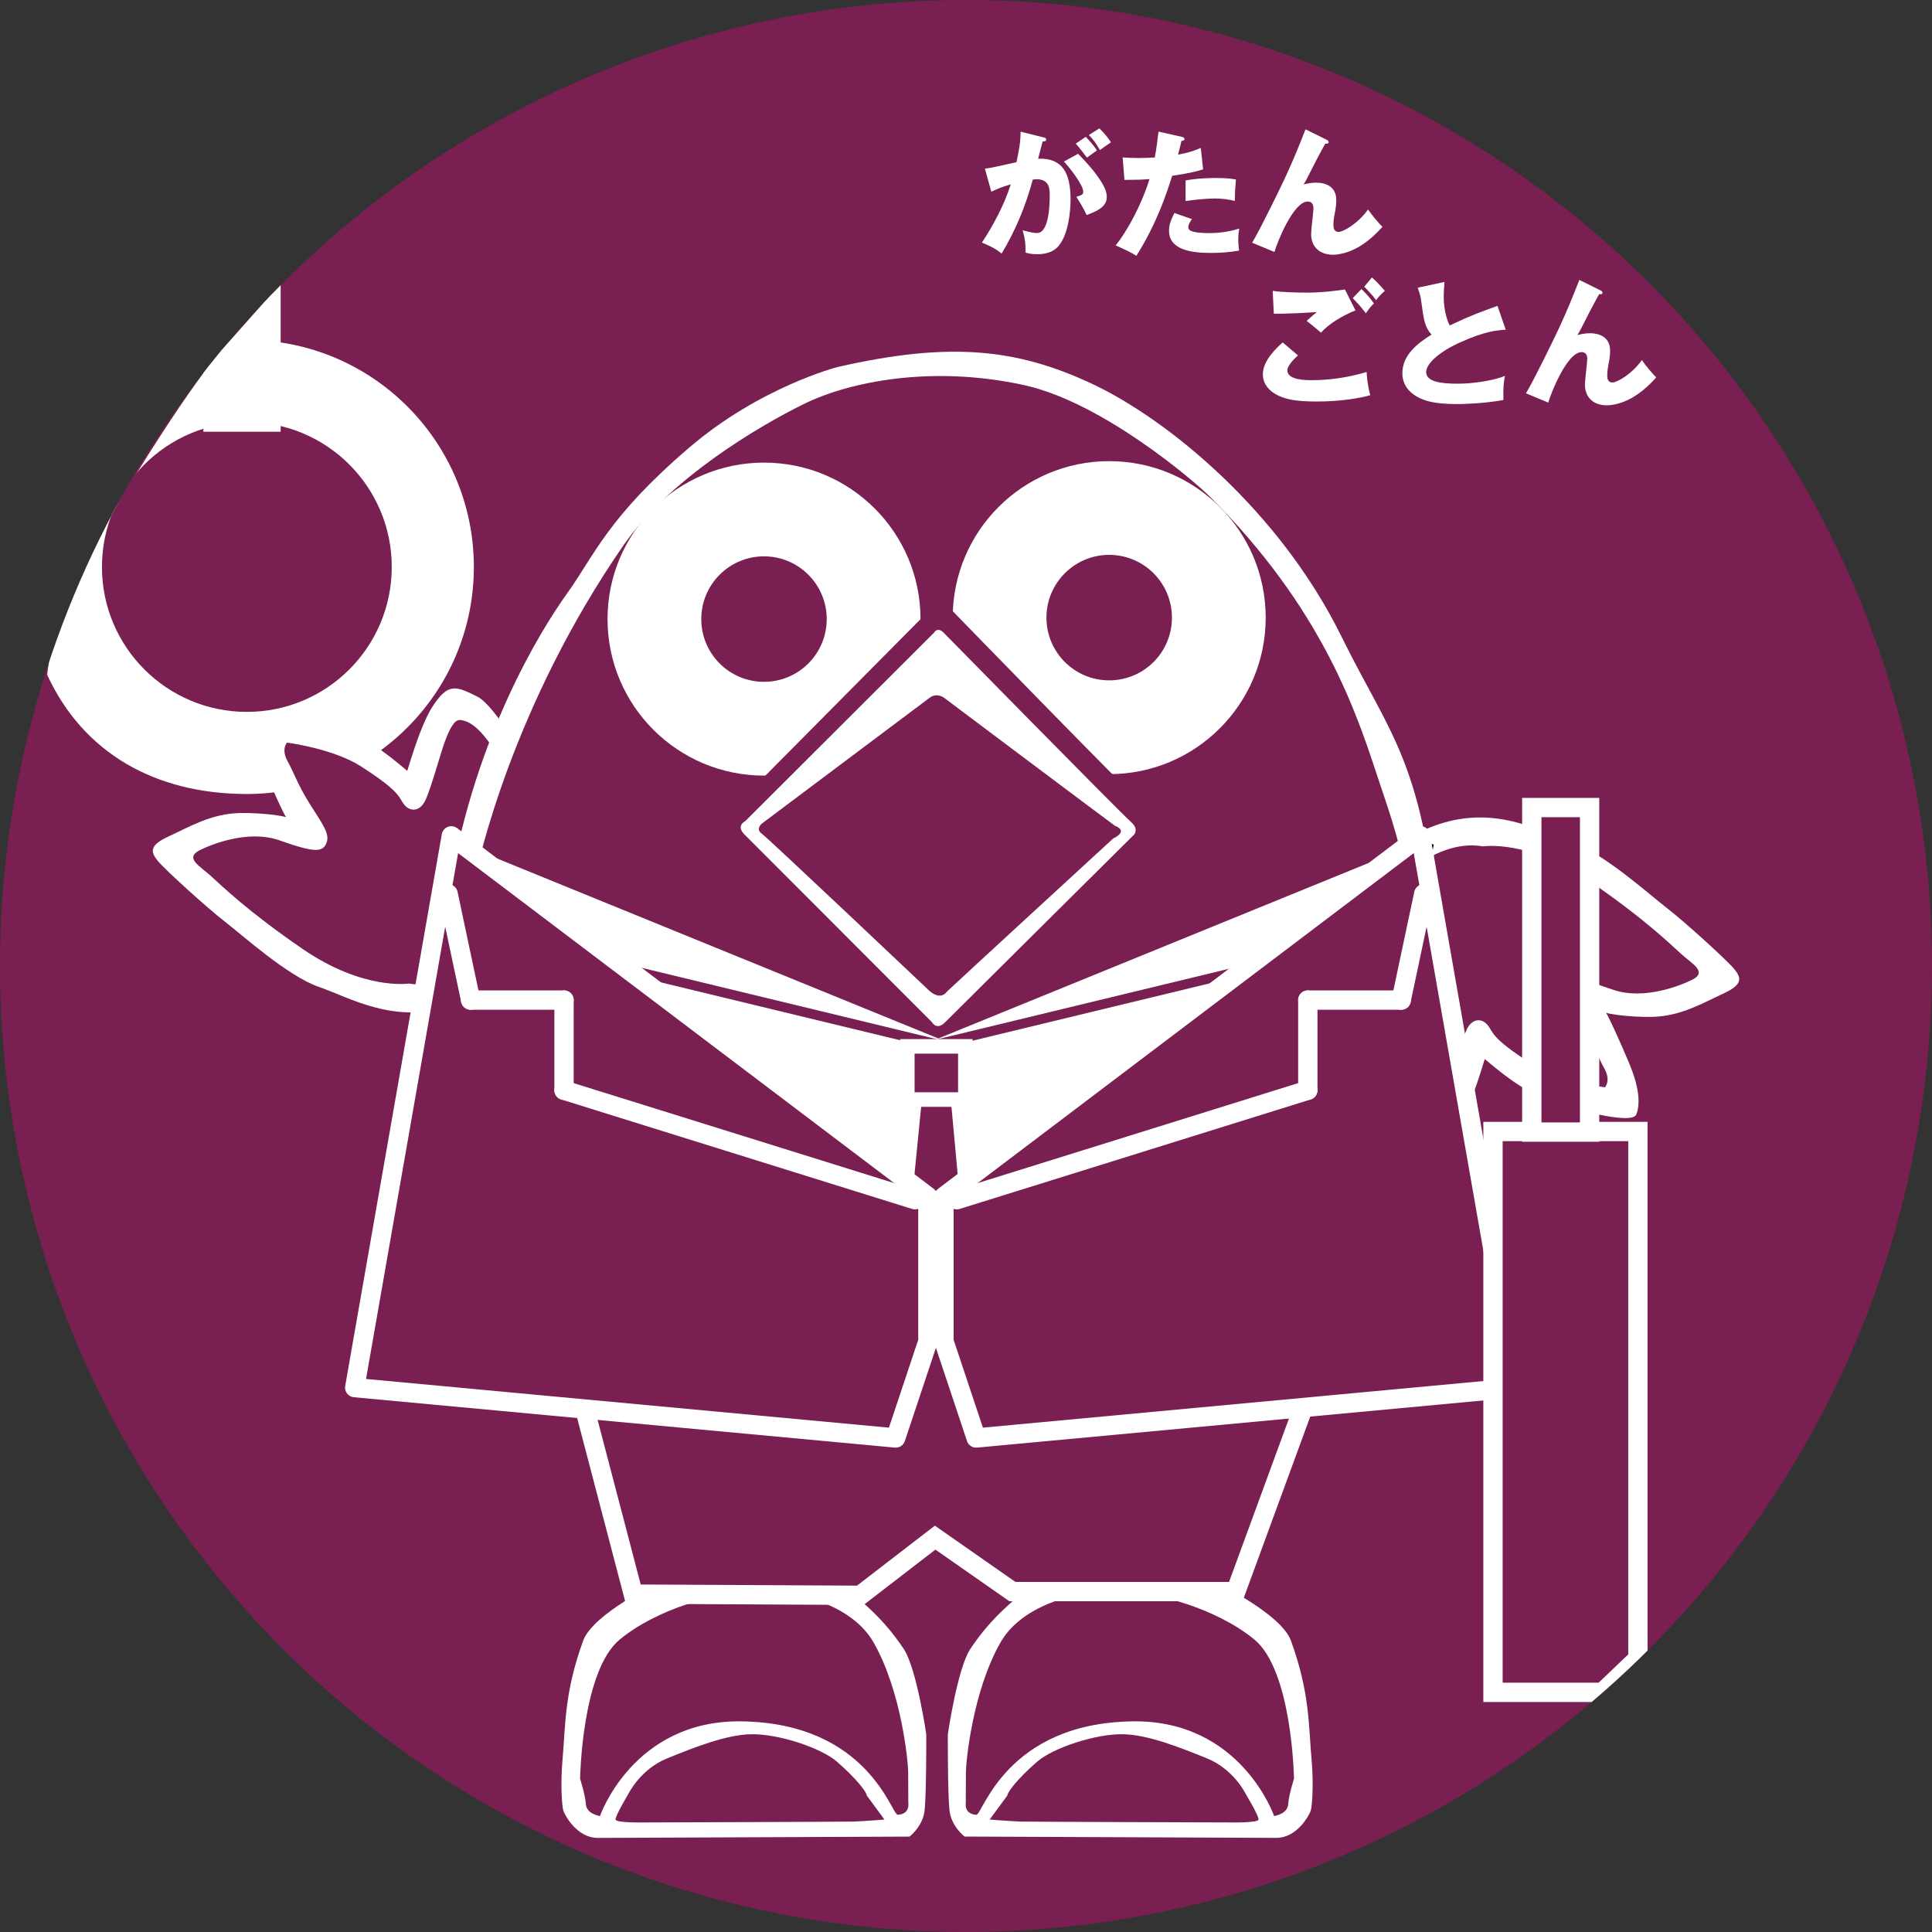 <?xml version="1.0" encoding="utf-8"?>
<!-- Generator: Adobe Illustrator 13.0.0, SVG Export Plug-In . SVG Version: 6.00 Build 14948)  -->
<!DOCTYPE svg PUBLIC "-//W3C//DTD SVG 1.1//EN" "http://www.w3.org/Graphics/SVG/1.1/DTD/svg11.dtd">
<svg version="1.1" id="レイヤー_1" xmlns="http://www.w3.org/2000/svg" xmlns:xlink="http://www.w3.org/1999/xlink" x="0px"
	 y="0px" width="100px" height="100px" viewBox="0 0 100 100" enable-background="new 0 0 100 100" xml:space="preserve">
<rect x="0" y="0" width="100" height="100" fill="#333333" stroke="none"/>
<g>
	<defs>
		<circle id="SVGID_1_" cx="50" cy="50" r="50"/>
	</defs>
	<use xlink:href="#SVGID_1_"  overflow="visible" fill="#791F52"/>
	<clipPath id="SVGID_2_">
		<use xlink:href="#SVGID_1_"  overflow="visible"/>
	</clipPath>
	<g clip-path="url(#SVGID_2_)">
		<g>
			<path fill="#FFFFFF" d="M24.527,29.347c0,6.489-5.261,11.75-11.75,11.75c-4.74,0-8.476-2.125-10.333-6.167
				c0,0,0.167-3,3.25-8.167c3.948-6.616,5.917-8.917,6.083-8.917c0.515,0,0.47-0.25,1-0.25
				C19.266,17.597,24.527,22.858,24.527,29.347z"/>
			<circle fill="#791F52" cx="12.777" cy="29.347" r="7.5"/>
		</g>
		<g>
			<path fill="#FFFFFF" d="M27.616,40.152c-0.233-0.604-2.01-3.65-2.903-4.092c-1.113-0.555-1.533-0.752-2.363,0.573
				c-0.646,1.032-1.256,3.276-1.271,3.264c-0.556-0.448-1.77-1.556-3.309-2.14c-0.976-0.375-4.307-1.313-4.535-0.722
				c-0.229,0.587-0.119,1.481,0.368,2.639c0.438,1.049,1.211,2.776,1.294,2.743c0.338-0.15-1.34-0.363-2.502-0.334
				c-1.492,0.039-2.632,0.736-3.666,1.209c-1.02,0.465-0.93,0.807-0.574,1.253s2.619,2.496,3.477,3.153
				c0.854,0.654,3.255,2.826,4.865,3.382c1.613,0.552,3.914,1.976,6.947,0.979c3.001-0.982,4.139-3.623,4.139-3.623
				S28.904,43.484,27.616,40.152z"/>
			<path fill="#791F52" d="M24.855,49.786c1.244-0.864,1.814-2.89,1.814-2.89s0.995-4.069-0.342-6.744
				c-1.299-2.603-2.101-2.843-2.516-2.885c-0.333-0.031-0.609,0.637-0.806,1.175c-0.197,0.542-0.706,2.393-0.989,2.983
				c-0.283,0.596-0.774,0.587-1.063,0.258c-0.336-0.379-0.097-0.627-2.287-2.027c-1.444-0.916-3.811-1.219-3.811-1.219
				s-0.316,0.346,0.028,0.961c0.354,0.635,0.501,1.169,1.142,2.199c0.645,1.024,1.061,1.551,0.877,2.021
				c-0.183,0.471-0.528,0.559-2.422-0.116c-1.645-0.589-3.603,0.233-4.144,0.507c-0.8,0.403,0.021,0.828,0.565,1.32
				c0.547,0.492,1.893,1.822,4.775,3.797c3.139,2.152,5.498,1.782,5.498,1.782C22.511,51.146,23.794,50.518,24.855,49.786z"/>
		</g>
		<g>
			<path fill="#FFFFFF" d="M70.316,54.564c0.232,0.604,2.01,3.65,2.902,4.092c1.114,0.555,1.533,0.752,2.363-0.573
				c0.646-1.032,1.256-3.276,1.272-3.264c0.556,0.448,1.77,1.556,3.309,2.14c0.976,0.375,4.306,1.313,4.534,0.722
				c0.229-0.587,0.119-1.481-0.367-2.639c-0.438-1.049-1.211-2.776-1.295-2.743c-0.338,0.15,1.341,0.363,2.503,0.334
				c1.491-0.039,2.632-0.736,3.666-1.209c1.019-0.465,0.929-0.807,0.573-1.253s-2.619-2.496-3.476-3.153
				c-0.854-0.654-3.255-2.826-4.866-3.382c-1.612-0.552-3.914-1.976-6.946-0.979c-3.001,0.982-4.14,3.623-4.14,3.623
				S69.027,51.232,70.316,54.564z"/>
			<path fill="#791F52" d="M73.077,44.93c-1.244,0.864-1.814,2.89-1.814,2.89s-0.995,4.069,0.341,6.744
				c1.3,2.603,2.102,2.843,2.517,2.885c0.333,0.031,0.608-0.637,0.806-1.175c0.197-0.542,0.706-2.393,0.988-2.983
				c0.283-0.596,0.775-0.587,1.063-0.258c0.335,0.379,0.097,0.627,2.287,2.027c1.444,0.916,3.81,1.219,3.81,1.219
				s0.316-0.346-0.027-0.961c-0.354-0.635-0.501-1.169-1.143-2.199c-0.645-1.024-1.06-1.551-0.877-2.021
				c0.184-0.471,0.529-0.559,2.422,0.116c1.645,0.589,3.604-0.233,4.145-0.507c0.8-0.403-0.021-0.828-0.565-1.32
				c-0.548-0.492-1.893-1.822-4.776-3.797c-3.138-2.152-5.497-1.782-5.497-1.782C75.419,43.57,74.137,44.198,73.077,44.93z"/>
		</g>
		<path fill="#FFFFFF" d="M41.311,78.005c0.063,0.021,8.03,2.379,16.888-1.1c5.859-2.298,11.123-7.567,13.359-12.365
			s3.435-9.438,2.943-15.543c-0.77-9.552-2.507-10.851-5.061-16.038c-3.215-6.536-9.015-11.263-12.919-13.095
			c-3.909-1.828-7.367-2.191-13.176-0.865c0,0-3.997,1.024-7.673,4.17c-4.232,3.624-4.896,5.563-6.325,7.554
			c-1.426,1.99-4.731,7.406-6.025,15.001c-1.038,6.087-0.095,10.263,0.047,10.947c0.139,0.682,0.841,4.044,1.6,5.615
			C25.729,63.856,28.55,73.365,41.311,78.005z"/>
		<path fill="#791F52" d="M62.602,25.686c5.854,5.817,7.608,11.214,8.686,14.478c1.03,3.116,2.344,6.322,1.867,13.786
			c-0.529,8.252-5.115,14.028-7.156,16.314c-2.042,2.289-5.687,4.641-12.061,7.349c-4.27,1.814-11.258-0.41-13.114-1.128
			c-3.299-1.273-12.601-6.324-15.32-16.524c-2.028-7.612-1.194-13.115-0.973-14.254c0.223-1.144,2.021-9.203,7.724-17.46
			c2.407-3.487,7.074-6.217,9.351-7.335c2.367-1.163,6.62-2.02,11.388-0.981C57.083,20.824,61.85,24.936,62.602,25.686z"/>
		<circle fill="#FFFFFF" cx="39.546" cy="32.045" r="8.1"/>
		<circle fill="#FFFFFF" cx="57.412" cy="31.969" r="8.1"/>
		<path fill="#791F52" d="M39.56,35.291c1.791-0.008,3.238-1.465,3.231-3.262c-0.008-1.791-1.469-3.241-3.26-3.233
			c-1.794,0.008-3.241,1.47-3.233,3.261C36.305,33.854,37.766,35.299,39.56,35.291z"/>
		<path fill="#791F52" d="M57.426,35.215c1.794-0.008,3.241-1.465,3.233-3.262c-0.007-1.791-1.468-3.241-3.262-3.233
			s-3.24,1.47-3.233,3.261C54.172,33.777,55.632,35.223,57.426,35.215z"/>
		<path fill="#791F52" d="M47.864,31.829L37.555,42.224c0,0-0.874,0.419-0.135,1.307c1.041,1.25,10.306,10.401,10.306,10.401
			s0.89,1.069,1.493,0.229c0.578-0.806,10.592-10.538,10.592-10.538s0.888-0.611-0.097-1.446
			c-0.905-0.767-10.263-10.402-10.263-10.402S48.653,30.798,47.864,31.829z"/>
		<path fill="#FFFFFF" d="M48.334,32.759l-9.756,9.739c0,0-0.51,0.236-0.04,0.699c0.467,0.465,9.696,9.706,9.696,9.706
			s0.238,0.467,0.698-0.003c0.466-0.469,9.761-9.694,9.761-9.694s0.277-0.282-0.143-0.652c-0.572-0.501-9.654-9.752-9.654-9.752
			S48.569,32.384,48.334,32.759z"/>
		<path fill="#791F52" d="M48.118,36.116l-8.694,6.519c0,0-0.326,0.283,0.002,0.512c0.327,0.232,8.616,8.078,8.616,8.078
			s0.588,0.629,0.98,0.092c0.036-0.051,8.598-7.92,8.598-7.92s0.833-0.364,0.092-0.653c-0.027-0.006-8.851-6.63-8.851-6.63
			S48.488,35.833,48.118,36.116z"/>
		<g>
			<path fill="#FFFFFF" d="M34.321,74.054l-0.169,7.808c0,0-3.458,1.652-3.969,3.063c-0.982,2.711-0.905,4.34-1.072,6.224
				c-0.106,1.201-0.025,2.309,0.043,2.555c0.074,0.245,0.709,1.432,1.793,1.426c0.91-0.004,16.13-0.068,16.13-0.068
				s0.704-0.534,0.784-1.38c0.092-0.916,0.083-3.916,0.083-3.916s-0.5-3.417-1.166-4.417c-1.189-1.786-2.364-2.543-2.75-3
				c-0.39-0.451-0.726-2.14-0.764-2.666c-0.034-0.525-0.007-1.396-0.007-1.396L34.321,74.054z"/>
			<path fill="#009944" d="M35.621,75.274l-0.448,6.588c0,0,1.679-0.567,3.688-0.682c0.96-0.055,2.613-0.135,3.833,0.667
				l-0.333-3.75c0,0-2.675-0.694-3.25-1C36.973,75.961,36.076,75.672,35.621,75.274z"/>
			<path fill="#791F52" d="M32.081,84.858c1.972-1.619,5.083-2.439,6.899-2.511c2.053-0.081,5.091,0.647,6.241,2.673
				c1.461,2.572,1.784,6.223,1.786,6.699s0.007,1.601,0.007,1.601s0.105,0.577-0.547,0.613c-0.321,0.018-1.523-4.753-8.106-4.836
				c-5.594-0.07-7.307,4.901-7.307,4.901s-0.691-0.099-0.728-0.607c-0.038-0.511-0.301-1.323-0.301-1.323
				S30.11,86.479,32.081,84.858z"/>
			<path fill="#791F52" d="M34.528,91.014c1.394-0.566,3.052-1.223,4.333-1.25c1.448-0.031,3.65,0.716,4.458,1.419
				c1.026,0.894,1.542,1.582,1.542,1.747l0.917,1.25c0,0-1.132,0.09-1.592,0.104c-0.465,0.013-10.874,0.046-10.874,0.046
				s-1.426,0.027-1.451-0.15c-0.027-0.178,0.667-1.333,0.667-1.333S33.134,91.582,34.528,91.014z"/>
		</g>
		<g>
			<path fill="#FFFFFF" d="M53.746,78.285c0,0,0.027,0.871-0.007,1.396c-0.038,0.526-0.374,2.215-0.764,2.666
				c-0.386,0.457-1.561,1.214-2.75,3c-0.666,1-1.166,4.417-1.166,4.417s-0.009,3,0.083,3.916c0.08,0.846,0.784,1.38,0.784,1.38
				s15.22,0.064,16.13,0.068c1.084,0.006,1.719-1.181,1.793-1.426c0.068-0.246,0.149-1.354,0.043-2.555
				c-0.167-1.884-0.09-3.513-1.072-6.224c-0.511-1.41-3.969-3.063-3.969-3.063l-0.169-7.808L53.746,78.285z"/>
			<path fill="#009944" d="M57.892,77.097c-0.575,0.306-3.25,1-3.25,1l-0.333,3.75c1.22-0.802,2.873-0.722,3.833-0.667
				c2.01,0.114,3.688,0.682,3.688,0.682l-0.448-6.588C60.927,75.672,60.03,75.961,57.892,77.097z"/>
			<path fill="#791F52" d="M66.977,92.068c0,0-0.263,0.813-0.301,1.323c-0.036,0.509-0.728,0.607-0.728,0.607
				s-1.713-4.972-7.307-4.901c-6.583,0.083-7.785,4.854-8.106,4.836c-0.652-0.036-0.547-0.613-0.547-0.613s0.005-1.124,0.007-1.601
				s0.325-4.127,1.786-6.699c1.15-2.025,4.188-2.754,6.241-2.673c1.816,0.071,4.928,0.892,6.899,2.511
				C66.893,86.479,66.977,92.068,66.977,92.068z"/>
			<path fill="#791F52" d="M64.475,92.847c0,0,0.694,1.155,0.667,1.333c-0.025,0.178-1.451,0.15-1.451,0.15
				s-10.409-0.033-10.874-0.046c-0.46-0.015-1.592-0.104-1.592-0.104l0.917-1.25c0-0.165,0.516-0.854,1.542-1.747
				c0.808-0.703,3.01-1.45,4.458-1.419c1.281,0.027,2.939,0.684,4.333,1.25C63.869,91.582,64.475,92.847,64.475,92.847z"/>
		</g>
		<polygon fill="#791F52" stroke="#FFFFFF" points="67.367,73.1 63.964,82.381 52.402,82.381 48.402,79.588 44.527,82.573 
			32.777,82.511 30.089,72.247 25.902,65.035 71.214,65.294 		"/>
		<g>
			<polygon fill="#FFFFFF" stroke="#FFFFFF" stroke-width="0.5" points="48.522,66.41 23.532,66.097 23.323,43.725 48.756,54.097 
							"/>
			<line fill="none" stroke="#000000" stroke-width="0.5" x1="23.323" y1="43.725" x2="24.154" y2="48.16"/>
			<g>
				<line fill="none" stroke="#791F52" stroke-width="0.5" x1="24.154" y1="48.16" x2="48.965" y2="54.16"/>
			</g>
		</g>
		<g>
			<polygon fill="#FFFFFF" stroke="#FFFFFF" stroke-width="0.5" points="48.766,66.347 73.756,66.035 73.965,43.663 48.532,54.035 
							"/>
			<line fill="none" stroke="#000000" stroke-width="0.5" x1="73.965" y1="43.663" x2="73.134" y2="48.097"/>
			<g>
				<line fill="none" stroke="#791F52" stroke-width="0.5" x1="73.134" y1="48.097" x2="48.323" y2="54.097"/>
			</g>
		</g>
		<polygon fill="#791F52" stroke="#FFFFFF" stroke-width="0.75" points="50.464,66.41 46.402,66.41 47.339,56.91 49.589,56.91 		"/>
		<rect x="46.964" y="54.16" fill="#791F52" stroke="#FFFFFF" stroke-width="0.75" width="3" height="2.75"/>
		<g>
			<polygon fill="#791F52" stroke="#FFFFFF" stroke-linecap="round" stroke-linejoin="round" points="48.027,69.43 46.36,74.43 
				18.36,71.822 23.36,43.264 48.027,61.93 			"/>
			
				<line fill="none" stroke="#FFFFFF" stroke-linecap="round" stroke-linejoin="round" x1="23.194" y1="46.264" x2="24.36" y2="51.764"/>
			
				<line fill="none" stroke="#FFFFFF" stroke-linecap="round" stroke-linejoin="round" x1="24.36" y1="51.764" x2="29.194" y2="51.764"/>
			
				<line fill="none" stroke="#FFFFFF" stroke-linecap="round" stroke-linejoin="round" x1="29.194" y1="51.764" x2="29.194" y2="56.43"/>
			
				<line fill="none" stroke="#FFFFFF" stroke-linecap="round" stroke-linejoin="round" x1="29.194" y1="56.43" x2="47.36" y2="62.097"/>
		</g>
		<g>
			<polygon fill="#791F52" stroke="#FFFFFF" stroke-linecap="round" stroke-linejoin="round" points="48.859,69.43 50.526,74.43 
				78.526,71.822 73.526,43.264 48.859,61.93 			"/>
			
				<line fill="none" stroke="#FFFFFF" stroke-linecap="round" stroke-linejoin="round" x1="73.692" y1="46.264" x2="72.526" y2="51.764"/>
			
				<line fill="none" stroke="#FFFFFF" stroke-linecap="round" stroke-linejoin="round" x1="72.526" y1="51.764" x2="67.692" y2="51.764"/>
			
				<line fill="none" stroke="#FFFFFF" stroke-linecap="round" stroke-linejoin="round" x1="67.692" y1="51.764" x2="67.692" y2="56.43"/>
			
				<line fill="none" stroke="#FFFFFF" stroke-linecap="round" stroke-linejoin="round" x1="67.692" y1="56.43" x2="49.526" y2="62.097"/>
		</g>
		<polygon fill="#FFFFFF" points="14.527,22.347 10.527,22.347 10.527,19.18 14.527,14.68 		"/>
		<g>
			<path fill="#FFFFFF" d="M53.981,7.103c0.128,0.028,0.17,0.042,0.17,0.121c0,0.092-0.092,0.092-0.184,0.099
				c-0.035,0.142-0.198,0.736-0.233,0.893c1.253-0.05,1.678,0.729,1.678,2.103c0,0.113,0,1.628-0.588,2.372
				c-0.155,0.198-0.453,0.467-1.14,0.467c-0.312,0-0.453-0.042-0.602-0.085c0-0.517-0.008-0.608-0.148-1.154
				c0.445,0.121,0.594,0.142,0.743,0.142c0.58,0,0.658-1.274,0.658-1.982c0-0.283-0.021-0.8-0.665-0.8
				c-0.071,0-0.143,0.007-0.213,0.015c-0.361,1.345-0.893,2.641-1.614,3.83c-0.212-0.177-0.46-0.34-1.02-0.566
				c0.581-0.878,1.154-1.947,1.494-3.016c-0.439,0.127-0.666,0.219-1.006,0.382l-0.333-1.196c0.283-0.028,0.596-0.1,1.636-0.333
				c0.128-0.623,0.206-1.005,0.213-1.579L53.981,7.103z M55.801,7.959c0.445,0.446,0.871,0.935,1.146,1.366
				c0.262,0.403,0.34,0.637,0.34,0.885c0,0.531-0.615,0.758-1.041,0.921c-0.155-0.347-0.424-0.772-0.537-0.942
				c0.269-0.085,0.36-0.113,0.36-0.269c0-0.34-0.693-1.232-0.998-1.558L55.801,7.959z M56.198,7.082
				c0.312,0.318,0.438,0.495,0.58,0.701c-0.162,0.113-0.198,0.142-0.517,0.375c-0.071-0.092-0.425-0.56-0.581-0.723L56.198,7.082z
				 M56.906,6.642c0.39,0.396,0.523,0.609,0.595,0.723c-0.156,0.113-0.411,0.29-0.574,0.403c-0.197-0.354-0.318-0.524-0.566-0.779
				L56.906,6.642z"/>
			<path fill="#FFFFFF" d="M61.167,7.082c0.064,0.014,0.143,0.042,0.143,0.113c0,0.085-0.1,0.092-0.156,0.092
				c-0.028,0.113-0.148,0.616-0.177,0.715c0.651-0.12,0.899-0.227,1.175-0.347l0.121,1.111c-0.22,0.071-0.623,0.191-1.601,0.333
				c-0.283,0.892-0.778,2.436-1.854,4.142c-0.298-0.191-0.56-0.312-1.069-0.538c0.595-0.743,1.338-2.103,1.749-3.434
				c-0.433,0.035-0.518,0.035-1.296,0.042L58.108,8.15c0.213,0.014,0.461,0.028,0.822,0.028c0.318,0,0.53-0.007,0.842-0.028
				c0.1-0.531,0.148-0.991,0.191-1.338L61.167,7.082z M61.698,11.343c-0.177,0.227-0.191,0.361-0.191,0.418
				c0,0.099,0.05,0.142,0.128,0.184c0.148,0.085,0.56,0.121,0.948,0.121c0.736,0,1.261-0.142,1.559-0.234
				c-0.021,0.134-0.05,0.291-0.05,0.552c0,0.255,0.028,0.446,0.042,0.588c-0.495,0.085-0.977,0.12-1.465,0.12
				c-0.928,0-2.16-0.135-2.16-1.14c0-0.276,0.064-0.503,0.276-0.928L61.698,11.343z M61.366,9.34c0.65-0.127,1.43-0.127,1.564-0.127
				c0.615,0,0.898,0.05,1.041,0.078c-0.043,0.523-0.05,0.637-0.057,1.111c-0.354-0.092-0.694-0.127-1.063-0.127
				c-0.418,0-0.991,0.064-1.486,0.127V9.34z"/>
			<path fill="#FFFFFF" d="M68.657,7.23c0.064,0.028,0.113,0.063,0.113,0.127c0,0.092-0.105,0.085-0.17,0.071
				c-0.262,0.46-0.595,1.104-0.97,1.848c-0.071,0.135-0.099,0.177-0.155,0.27c0.155-0.036,0.382-0.092,0.658-0.092
				c0.438,0,1.033,0.17,1.033,0.906c0,0.191-0.028,0.425-0.063,0.595c-0.057,0.297-0.085,0.46-0.085,0.694
				c0,0.184,0.05,0.354,0.27,0.354c0.247,0,1.02-0.446,1.521-1.161c0.213,0.312,0.56,0.715,0.744,0.899
				c-0.199,0.22-0.603,0.666-1.204,1.027c-0.56,0.333-1.083,0.417-1.353,0.417c-0.658,0-1.133-0.375-1.133-1.076
				c0-0.212,0.121-1.146,0.121-1.338c0-0.255-0.143-0.34-0.291-0.34c-0.765,0-1.614,2.188-1.728,2.612l-1.153-0.481
				c0.453-0.757,1.479-2.881,1.699-3.349c0.445-0.963,0.729-1.664,1.062-2.521L68.657,7.23z"/>
			<path fill="#FFFFFF" d="M67.184,18.396c-0.198,0.17-0.552,0.538-0.552,0.772c0,0.51,0.97,0.51,1.267,0.51
				c0.963,0,1.919-0.149,2.84-0.425c0.007,0.177,0.021,0.566,0.184,1.203c-0.545,0.156-1.543,0.326-2.768,0.326
				c-1.105,0-1.544-0.121-1.891-0.262c-0.227-0.092-0.899-0.425-0.899-1.14c0-0.736,0.736-1.395,1.026-1.656L67.184,18.396z
				 M70.158,16.066c-0.658,0.262-1.395,0.701-1.784,1.154c-0.255-0.22-0.523-0.446-0.743-0.609c0.262-0.241,0.325-0.291,0.531-0.46
				c-0.439,0.036-1.629,0.1-2.23,0.085l-0.057-1.182c0.425,0.071,1.296,0.092,1.763,0.092c0.893,0,1.671-0.121,1.976-0.163
				L70.158,16.066z M70.469,14.961c0.191,0.177,0.488,0.51,0.645,0.744c-0.106,0.106-0.198,0.191-0.418,0.51
				c-0.297-0.382-0.34-0.425-0.68-0.786L70.469,14.961z M71.014,14.36c0.106,0.099,0.313,0.283,0.666,0.694
				c-0.184,0.156-0.34,0.326-0.453,0.481c-0.148-0.206-0.453-0.545-0.616-0.694L71.014,14.36z"/>
			<path fill="#FFFFFF" d="M77.938,17.064c-0.502,0.036-1.098,0.085-2.379,0.666c-1.246,0.566-1.741,1.175-1.741,1.522
				c0,0.51,0.757,0.608,1.656,0.608c0.786,0,1.862-0.17,2.422-0.403c-0.063,0.318-0.1,0.609-0.078,1.246
				c-0.956,0.177-2.004,0.212-2.394,0.212c-1.231,0-1.713-0.184-2.066-0.375c-0.446-0.24-0.772-0.658-0.772-1.218
				c0-0.963,0.808-1.564,1.509-2.003c-0.354-0.396-0.404-0.772-0.524-1.671c-0.042-0.34-0.085-0.453-0.191-0.757l1.388-0.298
				c-0.028,0.361-0.042,0.517-0.042,0.744c0,0.85,0.247,1.395,0.312,1.508c1.104-0.524,1.607-0.701,2.471-1.013L77.938,17.064z"/>
			<path fill="#FFFFFF" d="M82.83,15.025c0.063,0.028,0.113,0.064,0.113,0.127c0,0.092-0.106,0.085-0.17,0.071
				c-0.262,0.46-0.595,1.104-0.97,1.848c-0.07,0.134-0.1,0.177-0.156,0.269c0.156-0.035,0.383-0.092,0.659-0.092
				c0.438,0,1.033,0.17,1.033,0.906c0,0.191-0.028,0.425-0.063,0.595c-0.057,0.297-0.085,0.46-0.085,0.694
				c0,0.184,0.05,0.354,0.269,0.354c0.248,0,1.02-0.446,1.522-1.161c0.213,0.312,0.56,0.715,0.743,0.899
				c-0.197,0.219-0.602,0.665-1.203,1.026c-0.56,0.333-1.083,0.418-1.353,0.418c-0.658,0-1.133-0.375-1.133-1.076
				c0-0.213,0.12-1.147,0.12-1.338c0-0.255-0.141-0.34-0.29-0.34c-0.765,0-1.614,2.188-1.728,2.613l-1.154-0.481
				c0.453-0.758,1.48-2.882,1.699-3.349c0.446-0.963,0.729-1.664,1.063-2.521L82.83,15.025z"/>
		</g>
		<g>
			<polygon fill="#791F52" stroke="#FFFFFF" points="84.777,85.846 82.944,87.597 77.277,87.597 77.277,58.566 84.777,58.566 			"/>
			<rect x="79.285" y="41.798" fill="#791F52" stroke="#FFFFFF" width="2.992" height="16.799"/>
		</g>
	</g>
</g>
</svg>

